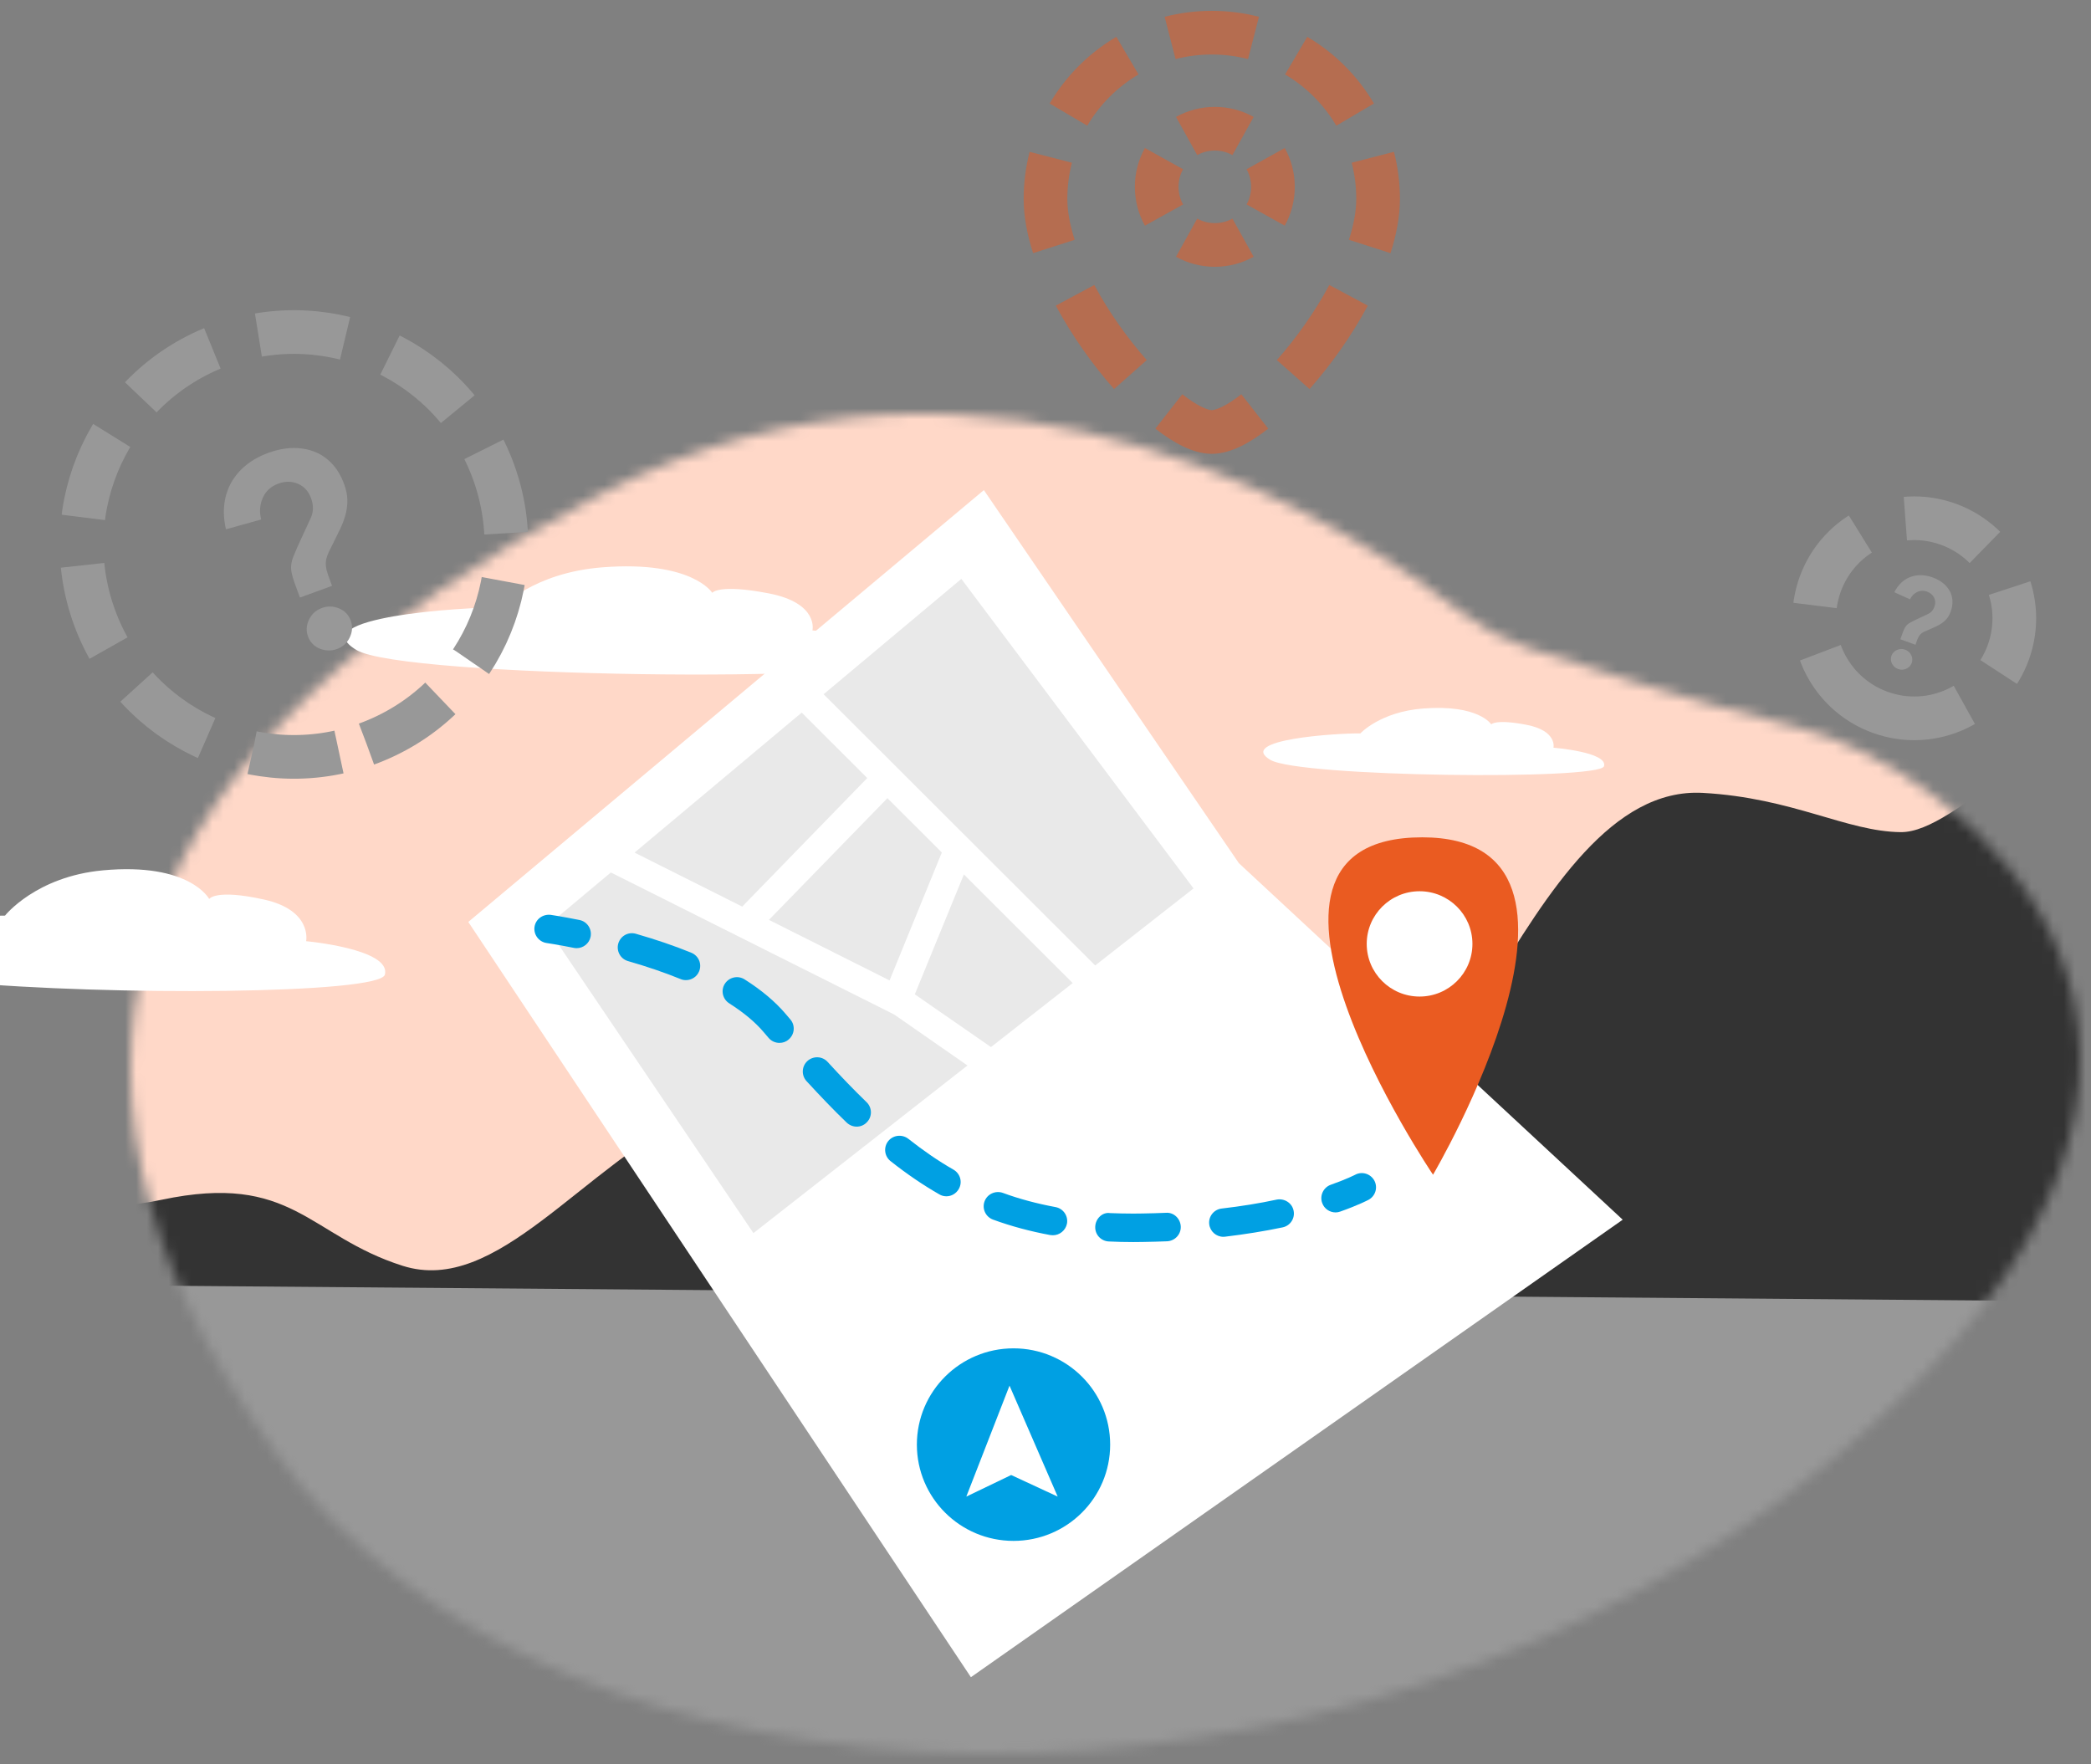 <svg width="192" height="162" viewBox="0 0 192 162" fill="none" xmlns="http://www.w3.org/2000/svg">
<rect x="0" y="0" width="192" height="162" fill="#808080" stroke="none"/>
<mask id="mask0" mask-type="alpha" maskUnits="userSpaceOnUse" x="12" y="38" width="180" height="124">
<path d="M134.209 56.233C135.988 57.621 137.981 58.7 140.118 59.419C145.227 61.138 155.195 64.367 165.163 66.82C179.432 70.329 213.416 95.933 168.728 133.591C124.041 171.249 50.507 169.171 25.076 133.095C-0.354 97.019 12.215 67.942 54.916 45.488C91.358 26.335 125.098 49.134 134.209 56.233Z" fill="#FFD8C8"/>
</mask>
<g mask="url(#mask0)">
<rect x="-5" y="26.001" width="229" height="135" fill="#FFD8C8"/>
<path d="M-14.877 103.238C3.922 105.155 2.8 112.716 14.834 110.165C26.876 107.614 28.311 113.479 36.978 116.229C45.645 118.978 53.327 107.163 64.154 101.932C74.982 96.7 91.499 101.054 99.402 98.083C107.305 95.112 110.436 103.604 117.873 105.201C125.31 106.797 131.19 100 136.68 90.904C142.171 81.815 148.081 72.345 156.358 72.803C164.635 73.262 169.568 76.362 174.539 76.408C177.12 76.431 180.526 73.682 184.305 71.001C197.981 86.123 206.824 106.278 208.916 126.264C208.947 126.524 208.977 126.784 209.008 127.043L60.932 125.6L0.845 125.012C0.7 124.744 0.54 124.492 0.395 124.225C-4.469 115.656 -10.013 109.745 -15.496 104.513C-16 104.032 -16.496 103.559 -17 103.085C-16.32 103.116 -15.618 103.161 -14.877 103.238Z" fill="#333333"/>
<path d="M62.108 118.436L195.462 119.521C196.607 129.434 195.064 139.255 190.361 147.855C188.612 151.055 186.444 154.087 183.786 156.882C162.261 179.618 122.844 182.444 92.392 178.381C49.891 172.707 25.494 149.772 10.558 122.263C9.733 120.75 8.878 119.33 8 118.001L62.108 118.436Z" fill="#989898"/>
</g>
<g clip-path="url(#clip0)">
<path d="M9.452 79.915C17.437 79.177 19.208 82.542 19.208 82.542C19.208 82.542 19.781 81.606 24.241 82.596C28.701 83.586 28.11 86.421 28.11 86.421C28.11 86.421 35.932 87.132 35.341 89.489C34.896 91.28 9.988 91.451 -3.801 90.164C-4.192 88.598 -4.555 86.952 -4.864 85.197C-4.918 84.936 -4.955 84.666 -5 84.405C-2.72 84.162 -0.585 84.063 0.459 84.072C0.459 84.072 3.293 80.482 9.452 79.915Z" fill="white"/>
<path d="M32.734 59.686C27.674 56.671 42.59 55.735 46.051 55.771C46.051 55.771 48.967 52.586 55.325 52.091C63.573 51.452 65.399 54.431 65.399 54.431C65.399 54.431 65.99 53.594 70.595 54.485C75.201 55.376 74.601 57.886 74.601 57.886C74.601 57.886 82.677 58.534 82.077 60.622C81.478 62.709 37.04 62.25 32.734 59.686Z" fill="white"/>
<path d="M116.645 69.772C113.502 67.9 122.758 67.315 124.911 67.342C124.911 67.342 126.728 65.362 130.67 65.056C135.793 64.66 136.929 66.514 136.929 66.514C136.929 66.514 137.292 66.001 140.154 66.55C143.015 67.099 142.643 68.656 142.643 68.656C142.643 68.656 147.657 69.052 147.284 70.357C146.903 71.652 119.315 71.356 116.645 69.772Z" fill="white"/>
</g>
<g clip-path="url(#clip1)">
<path d="M43 84.653L89.15 154.001L149 111.994L113.756 79.256L90.341 45.001L43 84.653Z" fill="white"/>
<path d="M93.063 141.485C97.964 141.485 101.937 137.528 101.937 132.645C101.937 127.763 97.964 123.805 93.063 123.805C88.162 123.805 84.189 127.763 84.189 132.645C84.189 137.528 88.162 141.485 93.063 141.485Z" fill="#00A0E3"/>
<path d="M88.729 137.418L92.848 135.437L97.119 137.418L92.696 127.23L88.729 137.418Z" fill="white"/>
<path d="M50.164 85.072L88.273 53.154L109.593 81.575L69.182 113.225L50.164 85.072Z" fill="#E9E9E9"/>
<path d="M52.948 87.061C52.859 87.061 52.769 87.052 52.688 87.034C51.175 86.731 50.208 86.588 50.19 86.588C49.474 86.481 48.981 85.821 49.08 85.108C49.187 84.394 49.841 83.921 50.566 84.001C50.566 84.001 51.587 84.153 53.208 84.474C53.915 84.617 54.372 85.304 54.229 86.018C54.103 86.633 53.557 87.061 52.948 87.061Z" fill="#00A0E3"/>
<path d="M104.068 114.046C103.298 114.046 102.546 114.028 101.811 113.992C101.086 113.957 100.531 113.35 100.567 112.628C100.594 111.905 101.22 111.272 101.937 111.388C102.626 111.414 103.343 111.432 104.068 111.432L104.892 111.423C105.635 111.414 106.351 111.388 107.05 111.361C107.775 111.298 108.384 111.887 108.42 112.61C108.455 113.332 107.891 113.939 107.166 113.975C106.45 114.001 105.706 114.028 104.936 114.037L104.068 114.046ZM112.333 113.564C111.679 113.564 111.115 113.074 111.034 112.413C110.945 111.7 111.464 111.049 112.18 110.968C113.953 110.763 115.655 110.487 117.231 110.148C117.911 110.014 118.636 110.442 118.78 111.156C118.932 111.86 118.475 112.556 117.768 112.699C116.111 113.047 114.338 113.332 112.476 113.555C112.431 113.555 112.377 113.564 112.333 113.564ZM96.681 113.421C96.6 113.421 96.519 113.413 96.439 113.404C94.612 113.065 92.839 112.592 91.183 111.985C90.502 111.735 90.153 110.986 90.404 110.308C90.654 109.63 91.415 109.291 92.087 109.532C93.609 110.094 95.239 110.522 96.922 110.835C97.63 110.968 98.104 111.646 97.97 112.36C97.845 112.975 97.299 113.421 96.681 113.421ZM86.903 109.844C86.679 109.844 86.455 109.791 86.249 109.666C84.754 108.81 83.285 107.81 81.772 106.615C81.208 106.169 81.109 105.348 81.557 104.777C82.005 104.215 82.837 104.126 83.401 104.563C84.816 105.678 86.168 106.606 87.556 107.4C88.183 107.766 88.398 108.56 88.031 109.184C87.789 109.603 87.35 109.844 86.903 109.844ZM78.665 103.448C78.333 103.448 78.011 103.323 77.751 103.083C76.525 101.905 75.307 100.629 74.053 99.265C73.57 98.729 73.606 97.909 74.143 97.418C74.68 96.936 75.513 96.972 75.996 97.507C77.205 98.828 78.387 100.059 79.569 101.2C80.088 101.7 80.106 102.529 79.596 103.047C79.345 103.314 79.005 103.448 78.665 103.448ZM71.573 95.759C71.206 95.759 70.839 95.607 70.579 95.304L70.114 94.76C69.343 93.85 68.278 92.967 66.962 92.128C66.353 91.745 66.165 90.933 66.559 90.326C66.953 89.72 67.758 89.541 68.367 89.925C69.916 90.906 71.179 91.968 72.119 93.074L72.567 93.6C73.041 94.144 72.97 94.974 72.424 95.438C72.182 95.661 71.877 95.759 71.573 95.759ZM62.986 89.996C62.816 89.996 62.655 89.969 62.493 89.898C61.025 89.3 59.404 88.747 57.667 88.248C56.978 88.052 56.575 87.329 56.772 86.633C56.978 85.937 57.685 85.536 58.392 85.741C60.219 86.267 61.929 86.847 63.478 87.481C64.15 87.757 64.472 88.515 64.195 89.184C63.998 89.684 63.505 89.996 62.986 89.996Z" fill="#00A0E3"/>
<path d="M122.639 111.325C122.102 111.325 121.591 110.995 121.403 110.451C121.161 109.773 121.52 109.024 122.2 108.783C123.678 108.265 124.412 107.873 124.421 107.873C125.056 107.525 125.844 107.766 126.194 108.399C126.534 109.033 126.301 109.818 125.665 110.165C125.63 110.183 124.761 110.647 123.069 111.245C122.925 111.298 122.782 111.325 122.639 111.325Z" fill="#00A0E3"/>
<path d="M131.584 107.864C131.584 107.864 110.649 76.883 130.59 76.883C149.815 76.883 131.584 107.864 131.584 107.864Z" fill="#EA5B21"/>
<path d="M130.348 91.504C133.029 91.504 135.201 89.339 135.201 86.669C135.201 83.999 133.029 81.834 130.348 81.834C127.668 81.834 125.495 83.999 125.495 86.669C125.495 89.339 127.668 91.504 130.348 91.504Z" fill="white"/>
<path d="M102.841 90.924L74.214 62.334C73.704 61.825 72.871 61.825 72.361 62.334C71.85 62.842 71.85 63.663 72.361 64.18L79.632 71.441L68.152 83.243L56.234 77.266C55.59 76.945 54.802 77.195 54.479 77.846C54.157 78.489 54.416 79.274 55.061 79.595L82.094 93.145L91.523 99.702C91.747 99.862 92.015 99.934 92.275 99.934C92.687 99.934 93.09 99.737 93.35 99.372C93.761 98.783 93.618 97.971 93.027 97.552L84.001 91.299L88.505 80.291L101.005 92.77C101.265 93.029 101.596 93.154 101.928 93.154C102.259 93.154 102.599 93.029 102.85 92.77C103.351 92.262 103.351 91.432 102.841 90.924ZM81.682 90.023L70.606 84.465L81.485 73.288L86.482 78.275L81.682 90.023Z" fill="white"/>
</g>
<path fill-rule="evenodd" clip-rule="evenodd" d="M172.631 65.403C177.398 67.138 182.668 64.681 184.403 59.914C186.138 55.147 183.681 49.876 178.914 48.141C174.147 46.407 168.876 48.864 167.141 53.631C165.406 58.398 167.864 63.669 172.631 65.403Z" stroke="#989898" stroke-width="4.01" stroke-dasharray="8.02 4.41"/>
<path fill-rule="evenodd" clip-rule="evenodd" d="M174.724 58.062L174.493 58.696L175.882 59.202L176.042 58.764C176.095 58.617 176.152 58.496 176.213 58.401C176.274 58.306 176.344 58.227 176.424 58.164C176.504 58.102 176.596 58.046 176.701 57.997C176.806 57.948 176.931 57.894 177.076 57.833C177.304 57.733 177.521 57.638 177.724 57.546C177.928 57.455 178.117 57.349 178.292 57.23C178.467 57.111 178.624 56.967 178.763 56.8C178.903 56.633 179.019 56.423 179.111 56.169C179.243 55.807 179.298 55.464 179.276 55.138C179.255 54.812 179.169 54.515 179.017 54.246C178.866 53.978 178.66 53.739 178.399 53.531C178.138 53.323 177.834 53.156 177.486 53.029C177.116 52.894 176.757 52.823 176.411 52.814C176.064 52.806 175.737 52.858 175.428 52.973C175.12 53.087 174.84 53.262 174.588 53.497C174.337 53.732 174.12 54.026 173.94 54.378L175.38 55.033C175.526 54.729 175.743 54.505 176.031 54.362C176.319 54.218 176.625 54.206 176.95 54.324C177.251 54.433 177.465 54.618 177.594 54.878C177.722 55.139 177.732 55.419 177.622 55.719C177.51 56.026 177.323 56.241 177.06 56.363L175.84 56.939C175.68 57.02 175.543 57.09 175.43 57.149C175.316 57.208 175.217 57.276 175.132 57.354C175.047 57.432 174.973 57.527 174.91 57.639C174.847 57.752 174.785 57.892 174.724 58.062ZM174.181 59.68C173.935 59.791 173.767 59.97 173.677 60.216C173.633 60.339 173.616 60.464 173.627 60.59C173.638 60.716 173.672 60.833 173.729 60.94C173.786 61.048 173.862 61.145 173.957 61.232C174.052 61.319 174.161 61.385 174.285 61.43C174.54 61.523 174.79 61.514 175.036 61.403C175.282 61.292 175.449 61.114 175.539 60.867C175.628 60.621 175.611 60.38 175.488 60.143C175.364 59.906 175.179 59.743 174.932 59.653C174.677 59.56 174.426 59.569 174.181 59.68Z" fill="#989898"/>
<path fill-rule="evenodd" clip-rule="evenodd" d="M33.663 68.317C43.783 64.634 49.001 53.444 45.318 43.324C41.634 33.204 30.444 27.986 20.324 31.669C10.204 35.353 4.986 46.543 8.669 56.663C12.353 66.783 23.543 72.001 33.663 68.317Z" stroke="#989898" stroke-width="4.01" stroke-dasharray="8.02 4.41"/>
<path fill-rule="evenodd" clip-rule="evenodd" d="M27.048 53.52L27.538 54.868L30.488 53.794L30.15 52.863C30.037 52.553 29.965 52.278 29.934 52.04C29.902 51.801 29.909 51.577 29.953 51.367C29.997 51.157 30.072 50.94 30.176 50.717C30.28 50.494 30.409 50.234 30.561 49.939C30.797 49.464 31.018 49.014 31.225 48.587C31.431 48.16 31.595 47.731 31.716 47.298C31.837 46.866 31.897 46.419 31.896 45.957C31.895 45.495 31.796 44.994 31.6 44.455C31.321 43.688 30.941 43.053 30.462 42.553C29.983 42.052 29.437 41.686 28.824 41.456C28.211 41.226 27.551 41.12 26.842 41.137C26.134 41.154 25.411 41.297 24.674 41.566C23.887 41.852 23.206 42.225 22.63 42.684C22.055 43.143 21.595 43.676 21.249 44.283C20.904 44.889 20.687 45.556 20.598 46.281C20.51 47.007 20.559 47.78 20.746 48.6L23.982 47.7C23.804 47.006 23.852 46.346 24.125 45.719C24.398 45.093 24.879 44.654 25.567 44.404C26.206 44.171 26.808 44.179 27.372 44.427C27.935 44.675 28.333 45.117 28.565 45.754C28.802 46.407 28.791 47.013 28.53 47.57L27.332 50.17C27.181 50.521 27.054 50.822 26.95 51.072C26.846 51.323 26.779 51.57 26.746 51.813C26.714 52.056 26.724 52.311 26.775 52.579C26.826 52.847 26.917 53.161 27.048 53.52ZM28.373 56.895C28.125 57.41 28.096 57.93 28.286 58.452C28.381 58.714 28.524 58.939 28.713 59.129C28.903 59.319 29.118 59.463 29.358 59.56C29.597 59.658 29.854 59.713 30.127 59.724C30.401 59.736 30.668 59.694 30.931 59.598C31.472 59.401 31.866 59.045 32.115 58.529C32.363 58.013 32.392 57.494 32.202 56.971C32.012 56.449 31.655 56.079 31.13 55.863C30.606 55.647 30.082 55.634 29.557 55.825C29.017 56.022 28.622 56.379 28.373 56.895Z" fill="#989898"/>
<path opacity="0.5" d="M111.27 37.661C111.165 37.661 110.868 37.617 110.345 37.363C109.843 37.12 109.24 36.735 108.559 36.202L106.087 39.359C106.918 40.009 107.764 40.568 108.595 40.971C109.406 41.364 110.326 41.671 111.27 41.671V37.661ZM105.298 33.063C103.53 31.066 101.809 28.646 100.479 26.168L96.946 28.063C98.431 30.832 100.335 33.506 102.295 35.721L105.298 33.063ZM98.678 22.019C98.233 20.632 98.005 19.366 98.005 18.27H93.995C93.995 19.895 94.328 21.585 94.86 23.244L98.678 22.019ZM98.005 18.27C98.005 17.118 98.151 16.004 98.425 14.942L94.543 13.94C94.185 15.326 93.995 16.777 93.995 18.27H98.005ZM99.835 11.541C100.979 9.602 102.602 7.979 104.541 6.835L102.504 3.382C99.981 4.87 97.87 6.981 96.382 9.504L99.835 11.541ZM107.942 5.425C109.004 5.151 110.118 5.005 111.27 5.005V0.995C109.777 0.995 108.326 1.185 106.94 1.543L107.942 5.425ZM111.27 5.005C112.421 5.005 113.536 5.151 114.597 5.425L115.599 1.543C114.214 1.185 112.762 0.995 111.27 0.995V5.005ZM117.999 6.835C119.937 7.979 121.561 9.602 122.704 11.541L126.158 9.504C124.669 6.981 122.559 4.87 120.036 3.382L117.999 6.835ZM124.115 14.942C124.389 16.004 124.535 17.118 124.535 18.27H128.544C128.544 16.777 128.355 15.326 127.997 13.94L124.115 14.942ZM124.535 18.27C124.535 19.366 124.307 20.632 123.862 22.019L127.679 23.244C128.212 21.585 128.544 19.895 128.544 18.27H124.535ZM122.061 26.168C120.731 28.646 119.009 31.066 117.242 33.063L120.244 35.721C122.204 33.506 124.108 30.832 125.594 28.063L122.061 26.168ZM113.981 36.202C113.3 36.735 112.697 37.12 112.194 37.363C111.672 37.617 111.375 37.661 111.27 37.661V41.671C112.213 41.671 113.133 41.364 113.944 40.971C114.775 40.568 115.622 40.009 116.453 39.359L113.981 36.202ZM111.548 20.489C110.958 20.489 110.409 20.337 109.932 20.072L107.983 23.576C109.041 24.164 110.258 24.498 111.548 24.498V20.489ZM108.633 18.772C108.367 18.295 108.216 17.746 108.216 17.156H104.206C104.206 18.446 104.54 19.663 105.129 20.721L108.633 18.772ZM108.216 17.156C108.216 16.565 108.367 16.017 108.633 15.54L105.129 13.591C104.54 14.648 104.206 15.866 104.206 17.156H108.216ZM109.932 14.24C110.409 13.975 110.958 13.823 111.548 13.823V9.814C110.258 9.814 109.041 10.148 107.983 10.736L109.932 14.24ZM111.548 13.823C112.139 13.823 112.688 13.975 113.164 14.24L115.113 10.736C114.056 10.148 112.838 9.814 111.548 9.814V13.823ZM114.464 15.54C114.729 16.017 114.881 16.565 114.881 17.156H118.89C118.89 15.866 118.556 14.648 117.968 13.591L114.464 15.54ZM114.881 17.156C114.881 17.746 114.729 18.295 114.464 18.772L117.968 20.721C118.556 19.663 118.89 18.446 118.89 17.156H114.881ZM113.164 20.072C112.688 20.337 112.139 20.489 111.548 20.489V24.498C112.838 24.498 114.056 24.164 115.113 23.576L113.164 20.072Z" fill="#EA5B21"/>
<defs>
<clipPath id="clip0">
<rect width="174" height="39" fill="white" transform="translate(-5 52.001)"/>
</clipPath>
<clipPath id="clip1">
<rect width="106" height="109" fill="white" transform="translate(43 45.001)"/>
</clipPath>
</defs>
</svg>
